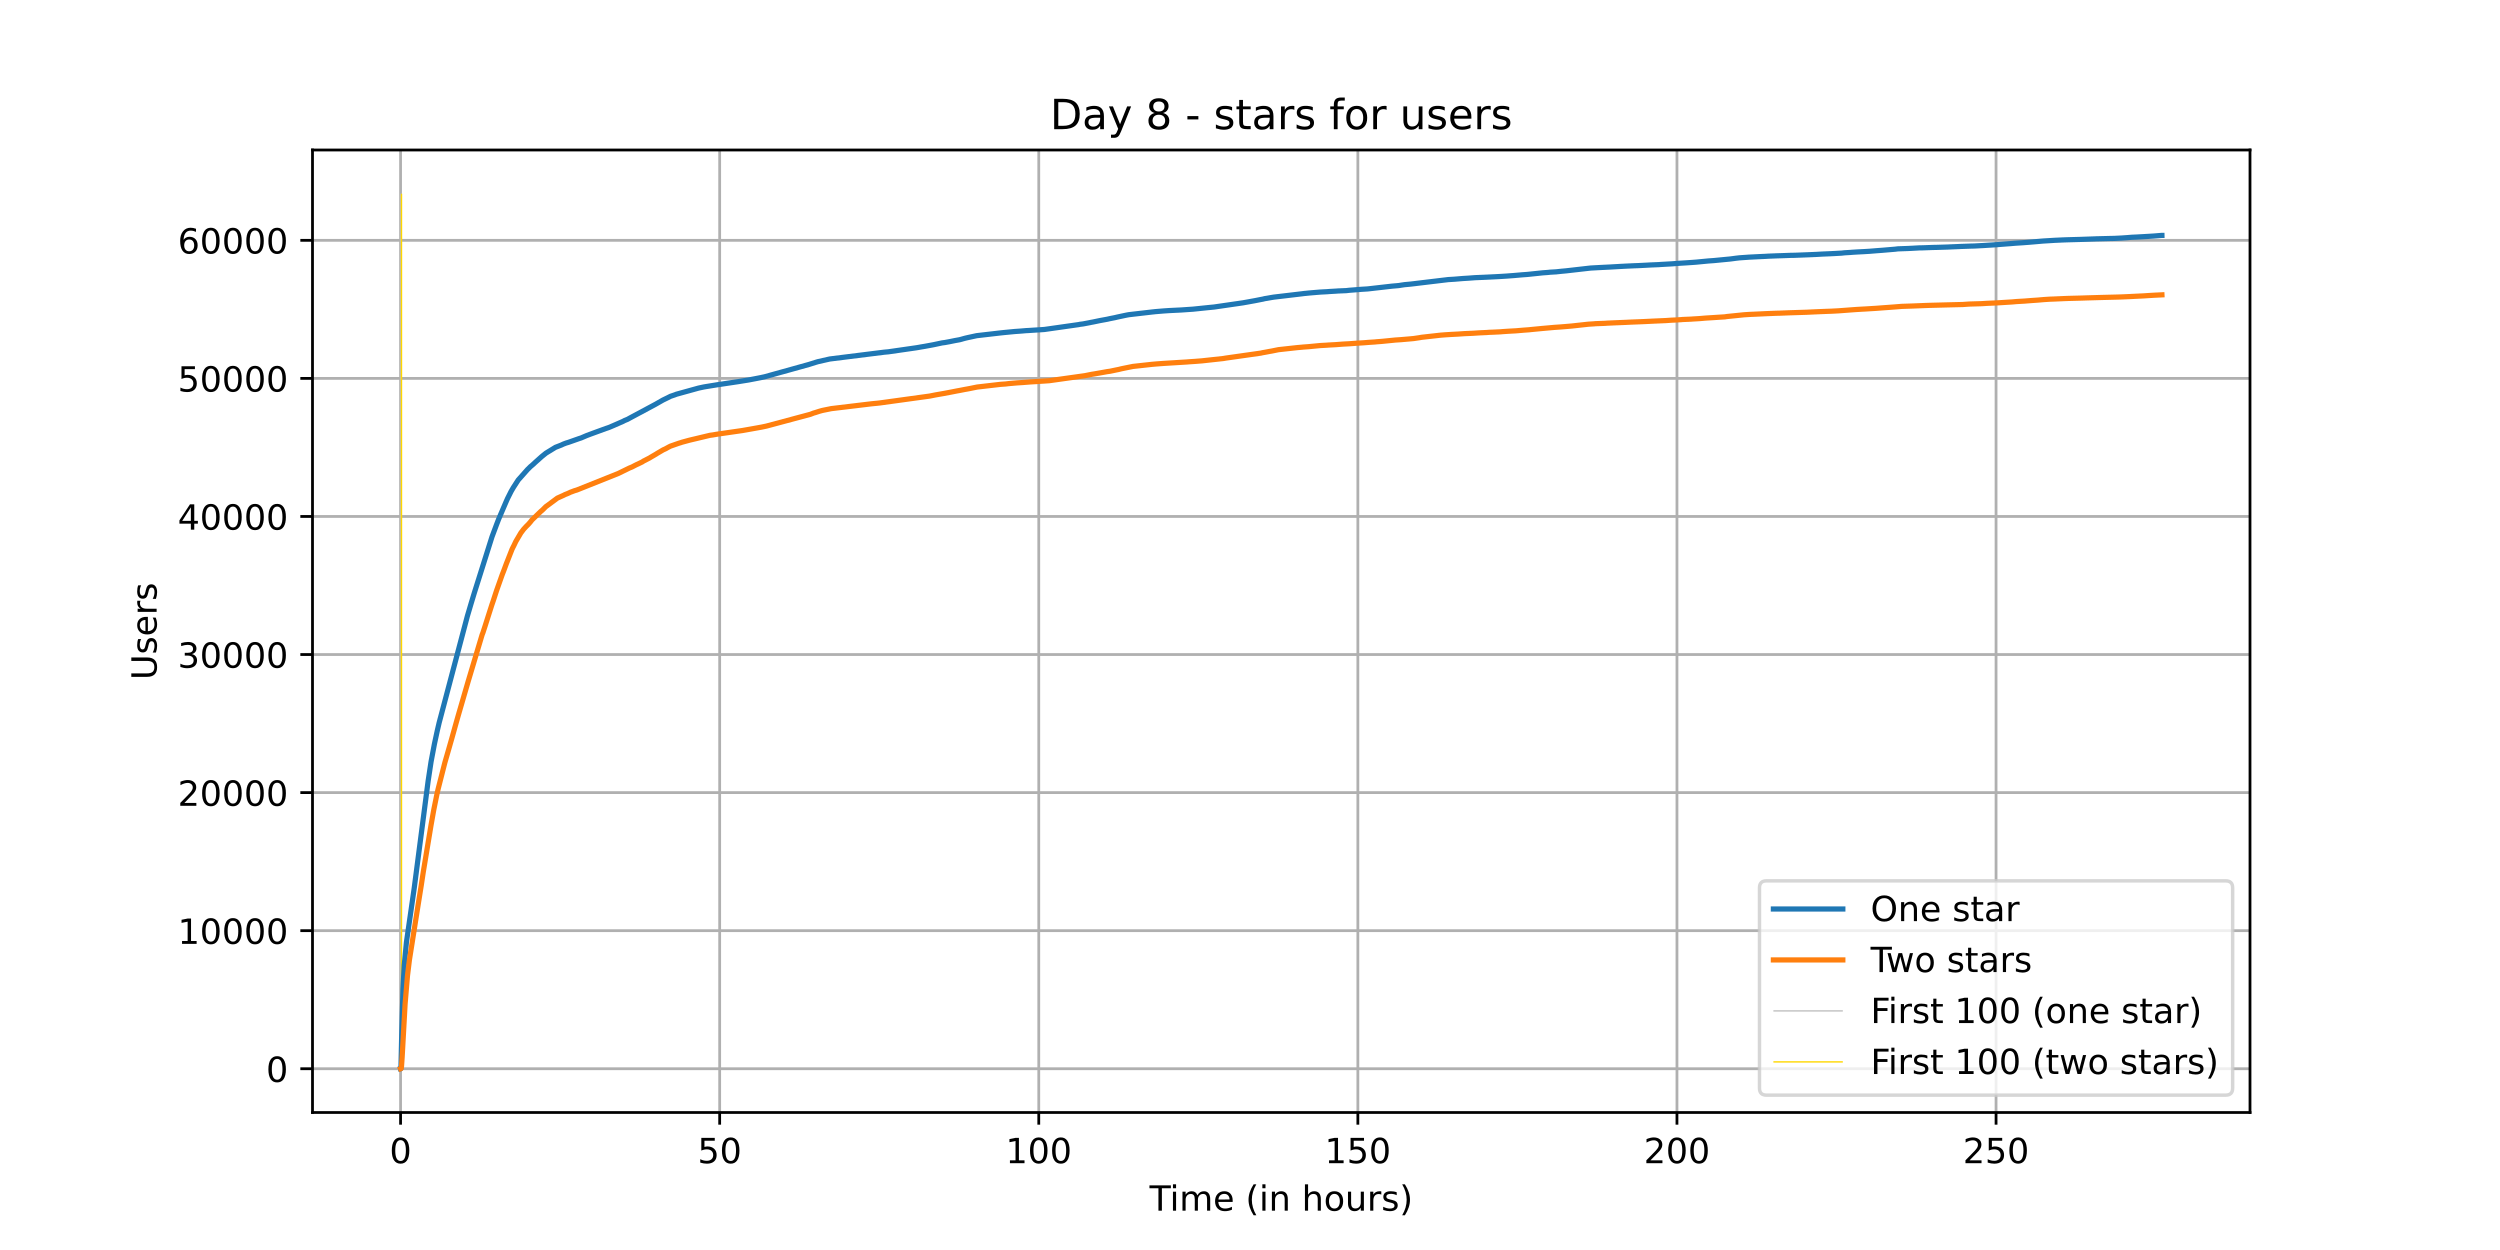 <?xml version="1.0" encoding="utf-8" standalone="no"?>
<!DOCTYPE svg PUBLIC "-//W3C//DTD SVG 1.1//EN"
  "http://www.w3.org/Graphics/SVG/1.1/DTD/svg11.dtd">
<!-- Created with matplotlib (https://matplotlib.org/) -->
<svg height="360pt" version="1.1" viewBox="0 0 720 360" width="720pt" xmlns="http://www.w3.org/2000/svg" xmlns:xlink="http://www.w3.org/1999/xlink">
 <defs>
  <style type="text/css">*{stroke-linecap:butt;stroke-linejoin:round;}</style>
 </defs>
 <g id="figure_1">
  <g id="patch_1">
   <path d="M 0 360 
L 720 360 
L 720 0 
L 0 0 
z
" style="fill:#ffffff;"/>
  </g>
  <g id="axes_1">
   <g id="patch_2">
    <path d="M 90 320.4 
L 648 320.4 
L 648 43.2 
L 90 43.2 
z
" style="fill:#ffffff;"/>
   </g>
   <g id="matplotlib.axis_1">
    <g id="xtick_1">
     <g id="line2d_1">
      <path clip-path="url(#pe063f801d8)" d="M 115.364 320.4 
L 115.364 43.2 
" style="fill:none;stroke:#b0b0b0;stroke-linecap:square;stroke-width:0.8;"/>
     </g>
     <g id="line2d_2">
      <defs>
       <path d="M 0 0 
L 0 3.5 
" id="mdb98e59d66" style="stroke:#000000;stroke-width:0.8;"/>
      </defs>
      <g>
       <use style="stroke:#000000;stroke-width:0.8;" x="115.364" xlink:href="#mdb98e59d66" y="320.4"/>
      </g>
     </g>
     <g id="text_1">
      <!-- 0 -->
      <g transform="translate(112.182 334.998)scale(0.1 -0.1)">
       <defs>
        <path d="M 31.781 66.406 
Q 24.172 66.406 20.328 58.906 
Q 16.5 51.422 16.5 36.375 
Q 16.5 21.391 20.328 13.891 
Q 24.172 6.391 31.781 6.391 
Q 39.453 6.391 43.281 13.891 
Q 47.125 21.391 47.125 36.375 
Q 47.125 51.422 43.281 58.906 
Q 39.453 66.406 31.781 66.406 
z
M 31.781 74.219 
Q 44.047 74.219 50.516 64.516 
Q 56.984 54.828 56.984 36.375 
Q 56.984 17.969 50.516 8.266 
Q 44.047 -1.422 31.781 -1.422 
Q 19.531 -1.422 13.062 8.266 
Q 6.594 17.969 6.594 36.375 
Q 6.594 54.828 13.062 64.516 
Q 19.531 74.219 31.781 74.219 
z
" id="DejaVuSans-48"/>
       </defs>
       <use xlink:href="#DejaVuSans-48"/>
      </g>
     </g>
    </g>
    <g id="xtick_2">
     <g id="line2d_3">
      <path clip-path="url(#pe063f801d8)" d="M 207.264 320.4 
L 207.264 43.2 
" style="fill:none;stroke:#b0b0b0;stroke-linecap:square;stroke-width:0.8;"/>
     </g>
     <g id="line2d_4">
      <g>
       <use style="stroke:#000000;stroke-width:0.8;" x="207.264" xlink:href="#mdb98e59d66" y="320.4"/>
      </g>
     </g>
     <g id="text_2">
      <!-- 50 -->
      <g transform="translate(200.901 334.998)scale(0.1 -0.1)">
       <defs>
        <path d="M 10.797 72.906 
L 49.516 72.906 
L 49.516 64.594 
L 19.828 64.594 
L 19.828 46.734 
Q 21.969 47.469 24.109 47.828 
Q 26.266 48.188 28.422 48.188 
Q 40.625 48.188 47.75 41.5 
Q 54.891 34.812 54.891 23.391 
Q 54.891 11.625 47.562 5.094 
Q 40.234 -1.422 26.906 -1.422 
Q 22.312 -1.422 17.547 -0.641 
Q 12.797 0.141 7.719 1.703 
L 7.719 11.625 
Q 12.109 9.234 16.797 8.062 
Q 21.484 6.891 26.703 6.891 
Q 35.156 6.891 40.078 11.328 
Q 45.016 15.766 45.016 23.391 
Q 45.016 31 40.078 35.438 
Q 35.156 39.891 26.703 39.891 
Q 22.75 39.891 18.812 39.016 
Q 14.891 38.141 10.797 36.281 
z
" id="DejaVuSans-53"/>
       </defs>
       <use xlink:href="#DejaVuSans-53"/>
       <use x="63.623" xlink:href="#DejaVuSans-48"/>
      </g>
     </g>
    </g>
    <g id="xtick_3">
     <g id="line2d_5">
      <path clip-path="url(#pe063f801d8)" d="M 299.164 320.4 
L 299.164 43.2 
" style="fill:none;stroke:#b0b0b0;stroke-linecap:square;stroke-width:0.8;"/>
     </g>
     <g id="line2d_6">
      <g>
       <use style="stroke:#000000;stroke-width:0.8;" x="299.164" xlink:href="#mdb98e59d66" y="320.4"/>
      </g>
     </g>
     <g id="text_3">
      <!-- 100 -->
      <g transform="translate(289.62 334.998)scale(0.1 -0.1)">
       <defs>
        <path d="M 12.406 8.297 
L 28.516 8.297 
L 28.516 63.922 
L 10.984 60.406 
L 10.984 69.391 
L 28.422 72.906 
L 38.281 72.906 
L 38.281 8.297 
L 54.391 8.297 
L 54.391 0 
L 12.406 0 
z
" id="DejaVuSans-49"/>
       </defs>
       <use xlink:href="#DejaVuSans-49"/>
       <use x="63.623" xlink:href="#DejaVuSans-48"/>
       <use x="127.246" xlink:href="#DejaVuSans-48"/>
      </g>
     </g>
    </g>
    <g id="xtick_4">
     <g id="line2d_7">
      <path clip-path="url(#pe063f801d8)" d="M 391.064 320.4 
L 391.064 43.2 
" style="fill:none;stroke:#b0b0b0;stroke-linecap:square;stroke-width:0.8;"/>
     </g>
     <g id="line2d_8">
      <g>
       <use style="stroke:#000000;stroke-width:0.8;" x="391.064" xlink:href="#mdb98e59d66" y="320.4"/>
      </g>
     </g>
     <g id="text_4">
      <!-- 150 -->
      <g transform="translate(381.52 334.998)scale(0.1 -0.1)">
       <use xlink:href="#DejaVuSans-49"/>
       <use x="63.623" xlink:href="#DejaVuSans-53"/>
       <use x="127.246" xlink:href="#DejaVuSans-48"/>
      </g>
     </g>
    </g>
    <g id="xtick_5">
     <g id="line2d_9">
      <path clip-path="url(#pe063f801d8)" d="M 482.964 320.4 
L 482.964 43.2 
" style="fill:none;stroke:#b0b0b0;stroke-linecap:square;stroke-width:0.8;"/>
     </g>
     <g id="line2d_10">
      <g>
       <use style="stroke:#000000;stroke-width:0.8;" x="482.964" xlink:href="#mdb98e59d66" y="320.4"/>
      </g>
     </g>
     <g id="text_5">
      <!-- 200 -->
      <g transform="translate(473.42 334.998)scale(0.1 -0.1)">
       <defs>
        <path d="M 19.188 8.297 
L 53.609 8.297 
L 53.609 0 
L 7.328 0 
L 7.328 8.297 
Q 12.938 14.109 22.625 23.891 
Q 32.328 33.688 34.812 36.531 
Q 39.547 41.844 41.422 45.531 
Q 43.312 49.219 43.312 52.781 
Q 43.312 58.594 39.234 62.25 
Q 35.156 65.922 28.609 65.922 
Q 23.969 65.922 18.812 64.312 
Q 13.672 62.703 7.812 59.422 
L 7.812 69.391 
Q 13.766 71.781 18.938 73 
Q 24.125 74.219 28.422 74.219 
Q 39.75 74.219 46.484 68.547 
Q 53.219 62.891 53.219 53.422 
Q 53.219 48.922 51.531 44.891 
Q 49.859 40.875 45.406 35.406 
Q 44.188 33.984 37.641 27.219 
Q 31.109 20.453 19.188 8.297 
z
" id="DejaVuSans-50"/>
       </defs>
       <use xlink:href="#DejaVuSans-50"/>
       <use x="63.623" xlink:href="#DejaVuSans-48"/>
       <use x="127.246" xlink:href="#DejaVuSans-48"/>
      </g>
     </g>
    </g>
    <g id="xtick_6">
     <g id="line2d_11">
      <path clip-path="url(#pe063f801d8)" d="M 574.864 320.4 
L 574.864 43.2 
" style="fill:none;stroke:#b0b0b0;stroke-linecap:square;stroke-width:0.8;"/>
     </g>
     <g id="line2d_12">
      <g>
       <use style="stroke:#000000;stroke-width:0.8;" x="574.864" xlink:href="#mdb98e59d66" y="320.4"/>
      </g>
     </g>
     <g id="text_6">
      <!-- 250 -->
      <g transform="translate(565.32 334.998)scale(0.1 -0.1)">
       <use xlink:href="#DejaVuSans-50"/>
       <use x="63.623" xlink:href="#DejaVuSans-53"/>
       <use x="127.246" xlink:href="#DejaVuSans-48"/>
      </g>
     </g>
    </g>
    <g id="text_7">
     <!-- Time (in hours) -->
     <g transform="translate(331.072 348.677)scale(0.1 -0.1)">
      <defs>
       <path d="M -0.297 72.906 
L 61.375 72.906 
L 61.375 64.594 
L 35.5 64.594 
L 35.5 0 
L 25.594 0 
L 25.594 64.594 
L -0.297 64.594 
z
" id="DejaVuSans-84"/>
       <path d="M 9.422 54.688 
L 18.406 54.688 
L 18.406 0 
L 9.422 0 
z
M 9.422 75.984 
L 18.406 75.984 
L 18.406 64.594 
L 9.422 64.594 
z
" id="DejaVuSans-105"/>
       <path d="M 52 44.188 
Q 55.375 50.25 60.062 53.125 
Q 64.75 56 71.094 56 
Q 79.641 56 84.281 50.016 
Q 88.922 44.047 88.922 33.016 
L 88.922 0 
L 79.891 0 
L 79.891 32.719 
Q 79.891 40.578 77.094 44.375 
Q 74.312 48.188 68.609 48.188 
Q 61.625 48.188 57.562 43.547 
Q 53.516 38.922 53.516 30.906 
L 53.516 0 
L 44.484 0 
L 44.484 32.719 
Q 44.484 40.625 41.703 44.406 
Q 38.922 48.188 33.109 48.188 
Q 26.219 48.188 22.156 43.531 
Q 18.109 38.875 18.109 30.906 
L 18.109 0 
L 9.078 0 
L 9.078 54.688 
L 18.109 54.688 
L 18.109 46.188 
Q 21.188 51.219 25.484 53.609 
Q 29.781 56 35.688 56 
Q 41.656 56 45.828 52.969 
Q 50 49.953 52 44.188 
z
" id="DejaVuSans-109"/>
       <path d="M 56.203 29.594 
L 56.203 25.203 
L 14.891 25.203 
Q 15.484 15.922 20.484 11.062 
Q 25.484 6.203 34.422 6.203 
Q 39.594 6.203 44.453 7.469 
Q 49.312 8.734 54.109 11.281 
L 54.109 2.781 
Q 49.266 0.734 44.188 -0.344 
Q 39.109 -1.422 33.891 -1.422 
Q 20.797 -1.422 13.156 6.188 
Q 5.516 13.812 5.516 26.812 
Q 5.516 40.234 12.766 48.109 
Q 20.016 56 32.328 56 
Q 43.359 56 49.781 48.891 
Q 56.203 41.797 56.203 29.594 
z
M 47.219 32.234 
Q 47.125 39.594 43.094 43.984 
Q 39.062 48.391 32.422 48.391 
Q 24.906 48.391 20.391 44.141 
Q 15.875 39.891 15.188 32.172 
z
" id="DejaVuSans-101"/>
       <path id="DejaVuSans-32"/>
       <path d="M 31 75.875 
Q 24.469 64.656 21.281 53.656 
Q 18.109 42.672 18.109 31.391 
Q 18.109 20.125 21.312 9.062 
Q 24.516 -2 31 -13.188 
L 23.188 -13.188 
Q 15.875 -1.703 12.234 9.375 
Q 8.594 20.453 8.594 31.391 
Q 8.594 42.281 12.203 53.312 
Q 15.828 64.359 23.188 75.875 
z
" id="DejaVuSans-40"/>
       <path d="M 54.891 33.016 
L 54.891 0 
L 45.906 0 
L 45.906 32.719 
Q 45.906 40.484 42.875 44.328 
Q 39.844 48.188 33.797 48.188 
Q 26.516 48.188 22.312 43.547 
Q 18.109 38.922 18.109 30.906 
L 18.109 0 
L 9.078 0 
L 9.078 54.688 
L 18.109 54.688 
L 18.109 46.188 
Q 21.344 51.125 25.703 53.562 
Q 30.078 56 35.797 56 
Q 45.219 56 50.047 50.172 
Q 54.891 44.344 54.891 33.016 
z
" id="DejaVuSans-110"/>
       <path d="M 54.891 33.016 
L 54.891 0 
L 45.906 0 
L 45.906 32.719 
Q 45.906 40.484 42.875 44.328 
Q 39.844 48.188 33.797 48.188 
Q 26.516 48.188 22.312 43.547 
Q 18.109 38.922 18.109 30.906 
L 18.109 0 
L 9.078 0 
L 9.078 75.984 
L 18.109 75.984 
L 18.109 46.188 
Q 21.344 51.125 25.703 53.562 
Q 30.078 56 35.797 56 
Q 45.219 56 50.047 50.172 
Q 54.891 44.344 54.891 33.016 
z
" id="DejaVuSans-104"/>
       <path d="M 30.609 48.391 
Q 23.391 48.391 19.188 42.75 
Q 14.984 37.109 14.984 27.297 
Q 14.984 17.484 19.156 11.844 
Q 23.344 6.203 30.609 6.203 
Q 37.797 6.203 41.984 11.859 
Q 46.188 17.531 46.188 27.297 
Q 46.188 37.016 41.984 42.703 
Q 37.797 48.391 30.609 48.391 
z
M 30.609 56 
Q 42.328 56 49.016 48.375 
Q 55.719 40.766 55.719 27.297 
Q 55.719 13.875 49.016 6.219 
Q 42.328 -1.422 30.609 -1.422 
Q 18.844 -1.422 12.172 6.219 
Q 5.516 13.875 5.516 27.297 
Q 5.516 40.766 12.172 48.375 
Q 18.844 56 30.609 56 
z
" id="DejaVuSans-111"/>
       <path d="M 8.5 21.578 
L 8.5 54.688 
L 17.484 54.688 
L 17.484 21.922 
Q 17.484 14.156 20.5 10.266 
Q 23.531 6.391 29.594 6.391 
Q 36.859 6.391 41.078 11.031 
Q 45.312 15.672 45.312 23.688 
L 45.312 54.688 
L 54.297 54.688 
L 54.297 0 
L 45.312 0 
L 45.312 8.406 
Q 42.047 3.422 37.719 1 
Q 33.406 -1.422 27.688 -1.422 
Q 18.266 -1.422 13.375 4.438 
Q 8.5 10.297 8.5 21.578 
z
M 31.109 56 
z
" id="DejaVuSans-117"/>
       <path d="M 41.109 46.297 
Q 39.594 47.172 37.812 47.578 
Q 36.031 48 33.891 48 
Q 26.266 48 22.188 43.047 
Q 18.109 38.094 18.109 28.812 
L 18.109 0 
L 9.078 0 
L 9.078 54.688 
L 18.109 54.688 
L 18.109 46.188 
Q 20.953 51.172 25.484 53.578 
Q 30.031 56 36.531 56 
Q 37.453 56 38.578 55.875 
Q 39.703 55.766 41.062 55.516 
z
" id="DejaVuSans-114"/>
       <path d="M 44.281 53.078 
L 44.281 44.578 
Q 40.484 46.531 36.375 47.5 
Q 32.281 48.484 27.875 48.484 
Q 21.188 48.484 17.844 46.438 
Q 14.5 44.391 14.5 40.281 
Q 14.5 37.156 16.891 35.375 
Q 19.281 33.594 26.516 31.984 
L 29.594 31.297 
Q 39.156 29.25 43.188 25.516 
Q 47.219 21.781 47.219 15.094 
Q 47.219 7.469 41.188 3.016 
Q 35.156 -1.422 24.609 -1.422 
Q 20.219 -1.422 15.453 -0.562 
Q 10.688 0.297 5.422 2 
L 5.422 11.281 
Q 10.406 8.688 15.234 7.391 
Q 20.062 6.109 24.812 6.109 
Q 31.156 6.109 34.562 8.281 
Q 37.984 10.453 37.984 14.406 
Q 37.984 18.062 35.516 20.016 
Q 33.062 21.969 24.703 23.781 
L 21.578 24.516 
Q 13.234 26.266 9.516 29.906 
Q 5.812 33.547 5.812 39.891 
Q 5.812 47.609 11.281 51.797 
Q 16.75 56 26.812 56 
Q 31.781 56 36.172 55.266 
Q 40.578 54.547 44.281 53.078 
z
" id="DejaVuSans-115"/>
       <path d="M 8.016 75.875 
L 15.828 75.875 
Q 23.141 64.359 26.781 53.312 
Q 30.422 42.281 30.422 31.391 
Q 30.422 20.453 26.781 9.375 
Q 23.141 -1.703 15.828 -13.188 
L 8.016 -13.188 
Q 14.5 -2 17.703 9.062 
Q 20.906 20.125 20.906 31.391 
Q 20.906 42.672 17.703 53.656 
Q 14.5 64.656 8.016 75.875 
z
" id="DejaVuSans-41"/>
      </defs>
      <use xlink:href="#DejaVuSans-84"/>
      <use x="57.959" xlink:href="#DejaVuSans-105"/>
      <use x="85.742" xlink:href="#DejaVuSans-109"/>
      <use x="183.154" xlink:href="#DejaVuSans-101"/>
      <use x="244.678" xlink:href="#DejaVuSans-32"/>
      <use x="276.465" xlink:href="#DejaVuSans-40"/>
      <use x="315.479" xlink:href="#DejaVuSans-105"/>
      <use x="343.262" xlink:href="#DejaVuSans-110"/>
      <use x="406.641" xlink:href="#DejaVuSans-32"/>
      <use x="438.428" xlink:href="#DejaVuSans-104"/>
      <use x="501.807" xlink:href="#DejaVuSans-111"/>
      <use x="562.988" xlink:href="#DejaVuSans-117"/>
      <use x="626.367" xlink:href="#DejaVuSans-114"/>
      <use x="667.48" xlink:href="#DejaVuSans-115"/>
      <use x="719.58" xlink:href="#DejaVuSans-41"/>
     </g>
    </g>
   </g>
   <g id="matplotlib.axis_2">
    <g id="ytick_1">
     <g id="line2d_13">
      <path clip-path="url(#pe063f801d8)" d="M 90 307.8 
L 648 307.8 
" style="fill:none;stroke:#b0b0b0;stroke-linecap:square;stroke-width:0.8;"/>
     </g>
     <g id="line2d_14">
      <defs>
       <path d="M 0 0 
L -3.5 0 
" id="mcf5c767083" style="stroke:#000000;stroke-width:0.8;"/>
      </defs>
      <g>
       <use style="stroke:#000000;stroke-width:0.8;" x="90" xlink:href="#mcf5c767083" y="307.8"/>
      </g>
     </g>
     <g id="text_8">
      <!-- 0 -->
      <g transform="translate(76.638 311.599)scale(0.1 -0.1)">
       <use xlink:href="#DejaVuSans-48"/>
      </g>
     </g>
    </g>
    <g id="ytick_2">
     <g id="line2d_15">
      <path clip-path="url(#pe063f801d8)" d="M 90 268.035 
L 648 268.035 
" style="fill:none;stroke:#b0b0b0;stroke-linecap:square;stroke-width:0.8;"/>
     </g>
     <g id="line2d_16">
      <g>
       <use style="stroke:#000000;stroke-width:0.8;" x="90" xlink:href="#mcf5c767083" y="268.035"/>
      </g>
     </g>
     <g id="text_9">
      <!-- 10000 -->
      <g transform="translate(51.188 271.834)scale(0.1 -0.1)">
       <use xlink:href="#DejaVuSans-49"/>
       <use x="63.623" xlink:href="#DejaVuSans-48"/>
       <use x="127.246" xlink:href="#DejaVuSans-48"/>
       <use x="190.869" xlink:href="#DejaVuSans-48"/>
       <use x="254.492" xlink:href="#DejaVuSans-48"/>
      </g>
     </g>
    </g>
    <g id="ytick_3">
     <g id="line2d_17">
      <path clip-path="url(#pe063f801d8)" d="M 90 228.271 
L 648 228.271 
" style="fill:none;stroke:#b0b0b0;stroke-linecap:square;stroke-width:0.8;"/>
     </g>
     <g id="line2d_18">
      <g>
       <use style="stroke:#000000;stroke-width:0.8;" x="90" xlink:href="#mcf5c767083" y="228.271"/>
      </g>
     </g>
     <g id="text_10">
      <!-- 20000 -->
      <g transform="translate(51.188 232.07)scale(0.1 -0.1)">
       <use xlink:href="#DejaVuSans-50"/>
       <use x="63.623" xlink:href="#DejaVuSans-48"/>
       <use x="127.246" xlink:href="#DejaVuSans-48"/>
       <use x="190.869" xlink:href="#DejaVuSans-48"/>
       <use x="254.492" xlink:href="#DejaVuSans-48"/>
      </g>
     </g>
    </g>
    <g id="ytick_4">
     <g id="line2d_19">
      <path clip-path="url(#pe063f801d8)" d="M 90 188.506 
L 648 188.506 
" style="fill:none;stroke:#b0b0b0;stroke-linecap:square;stroke-width:0.8;"/>
     </g>
     <g id="line2d_20">
      <g>
       <use style="stroke:#000000;stroke-width:0.8;" x="90" xlink:href="#mcf5c767083" y="188.506"/>
      </g>
     </g>
     <g id="text_11">
      <!-- 30000 -->
      <g transform="translate(51.188 192.305)scale(0.1 -0.1)">
       <defs>
        <path d="M 40.578 39.312 
Q 47.656 37.797 51.625 33 
Q 55.609 28.219 55.609 21.188 
Q 55.609 10.406 48.188 4.484 
Q 40.766 -1.422 27.094 -1.422 
Q 22.516 -1.422 17.656 -0.516 
Q 12.797 0.391 7.625 2.203 
L 7.625 11.719 
Q 11.719 9.328 16.594 8.109 
Q 21.484 6.891 26.812 6.891 
Q 36.078 6.891 40.938 10.547 
Q 45.797 14.203 45.797 21.188 
Q 45.797 27.641 41.281 31.266 
Q 36.766 34.906 28.719 34.906 
L 20.219 34.906 
L 20.219 43.016 
L 29.109 43.016 
Q 36.375 43.016 40.234 45.922 
Q 44.094 48.828 44.094 54.297 
Q 44.094 59.906 40.109 62.906 
Q 36.141 65.922 28.719 65.922 
Q 24.656 65.922 20.016 65.031 
Q 15.375 64.156 9.812 62.312 
L 9.812 71.094 
Q 15.438 72.656 20.344 73.438 
Q 25.25 74.219 29.594 74.219 
Q 40.828 74.219 47.359 69.109 
Q 53.906 64.016 53.906 55.328 
Q 53.906 49.266 50.438 45.094 
Q 46.969 40.922 40.578 39.312 
z
" id="DejaVuSans-51"/>
       </defs>
       <use xlink:href="#DejaVuSans-51"/>
       <use x="63.623" xlink:href="#DejaVuSans-48"/>
       <use x="127.246" xlink:href="#DejaVuSans-48"/>
       <use x="190.869" xlink:href="#DejaVuSans-48"/>
       <use x="254.492" xlink:href="#DejaVuSans-48"/>
      </g>
     </g>
    </g>
    <g id="ytick_5">
     <g id="line2d_21">
      <path clip-path="url(#pe063f801d8)" d="M 90 148.741 
L 648 148.741 
" style="fill:none;stroke:#b0b0b0;stroke-linecap:square;stroke-width:0.8;"/>
     </g>
     <g id="line2d_22">
      <g>
       <use style="stroke:#000000;stroke-width:0.8;" x="90" xlink:href="#mcf5c767083" y="148.741"/>
      </g>
     </g>
     <g id="text_12">
      <!-- 40000 -->
      <g transform="translate(51.188 152.54)scale(0.1 -0.1)">
       <defs>
        <path d="M 37.797 64.312 
L 12.891 25.391 
L 37.797 25.391 
z
M 35.203 72.906 
L 47.609 72.906 
L 47.609 25.391 
L 58.016 25.391 
L 58.016 17.188 
L 47.609 17.188 
L 47.609 0 
L 37.797 0 
L 37.797 17.188 
L 4.891 17.188 
L 4.891 26.703 
z
" id="DejaVuSans-52"/>
       </defs>
       <use xlink:href="#DejaVuSans-52"/>
       <use x="63.623" xlink:href="#DejaVuSans-48"/>
       <use x="127.246" xlink:href="#DejaVuSans-48"/>
       <use x="190.869" xlink:href="#DejaVuSans-48"/>
       <use x="254.492" xlink:href="#DejaVuSans-48"/>
      </g>
     </g>
    </g>
    <g id="ytick_6">
     <g id="line2d_23">
      <path clip-path="url(#pe063f801d8)" d="M 90 108.976 
L 648 108.976 
" style="fill:none;stroke:#b0b0b0;stroke-linecap:square;stroke-width:0.8;"/>
     </g>
     <g id="line2d_24">
      <g>
       <use style="stroke:#000000;stroke-width:0.8;" x="90" xlink:href="#mcf5c767083" y="108.976"/>
      </g>
     </g>
     <g id="text_13">
      <!-- 50000 -->
      <g transform="translate(51.188 112.776)scale(0.1 -0.1)">
       <use xlink:href="#DejaVuSans-53"/>
       <use x="63.623" xlink:href="#DejaVuSans-48"/>
       <use x="127.246" xlink:href="#DejaVuSans-48"/>
       <use x="190.869" xlink:href="#DejaVuSans-48"/>
       <use x="254.492" xlink:href="#DejaVuSans-48"/>
      </g>
     </g>
    </g>
    <g id="ytick_7">
     <g id="line2d_25">
      <path clip-path="url(#pe063f801d8)" d="M 90 69.212 
L 648 69.212 
" style="fill:none;stroke:#b0b0b0;stroke-linecap:square;stroke-width:0.8;"/>
     </g>
     <g id="line2d_26">
      <g>
       <use style="stroke:#000000;stroke-width:0.8;" x="90" xlink:href="#mcf5c767083" y="69.212"/>
      </g>
     </g>
     <g id="text_14">
      <!-- 60000 -->
      <g transform="translate(51.188 73.011)scale(0.1 -0.1)">
       <defs>
        <path d="M 33.016 40.375 
Q 26.375 40.375 22.484 35.828 
Q 18.609 31.297 18.609 23.391 
Q 18.609 15.531 22.484 10.953 
Q 26.375 6.391 33.016 6.391 
Q 39.656 6.391 43.531 10.953 
Q 47.406 15.531 47.406 23.391 
Q 47.406 31.297 43.531 35.828 
Q 39.656 40.375 33.016 40.375 
z
M 52.594 71.297 
L 52.594 62.312 
Q 48.875 64.062 45.094 64.984 
Q 41.312 65.922 37.594 65.922 
Q 27.828 65.922 22.672 59.328 
Q 17.531 52.734 16.797 39.406 
Q 19.672 43.656 24.016 45.922 
Q 28.375 48.188 33.594 48.188 
Q 44.578 48.188 50.953 41.516 
Q 57.328 34.859 57.328 23.391 
Q 57.328 12.156 50.688 5.359 
Q 44.047 -1.422 33.016 -1.422 
Q 20.359 -1.422 13.672 8.266 
Q 6.984 17.969 6.984 36.375 
Q 6.984 53.656 15.188 63.938 
Q 23.391 74.219 37.203 74.219 
Q 40.922 74.219 44.703 73.484 
Q 48.484 72.75 52.594 71.297 
z
" id="DejaVuSans-54"/>
       </defs>
       <use xlink:href="#DejaVuSans-54"/>
       <use x="63.623" xlink:href="#DejaVuSans-48"/>
       <use x="127.246" xlink:href="#DejaVuSans-48"/>
       <use x="190.869" xlink:href="#DejaVuSans-48"/>
       <use x="254.492" xlink:href="#DejaVuSans-48"/>
      </g>
     </g>
    </g>
    <g id="text_15">
     <!-- Users -->
     <g transform="translate(45.108 195.801)rotate(-90)scale(0.1 -0.1)">
      <defs>
       <path d="M 8.688 72.906 
L 18.609 72.906 
L 18.609 28.609 
Q 18.609 16.891 22.844 11.734 
Q 27.094 6.594 36.625 6.594 
Q 46.094 6.594 50.344 11.734 
Q 54.594 16.891 54.594 28.609 
L 54.594 72.906 
L 64.5 72.906 
L 64.5 27.391 
Q 64.5 13.141 57.438 5.859 
Q 50.391 -1.422 36.625 -1.422 
Q 22.797 -1.422 15.734 5.859 
Q 8.688 13.141 8.688 27.391 
z
" id="DejaVuSans-85"/>
      </defs>
      <use xlink:href="#DejaVuSans-85"/>
      <use x="73.193" xlink:href="#DejaVuSans-115"/>
      <use x="125.293" xlink:href="#DejaVuSans-101"/>
      <use x="186.816" xlink:href="#DejaVuSans-114"/>
      <use x="227.93" xlink:href="#DejaVuSans-115"/>
     </g>
    </g>
   </g>
   <g id="LineCollection_1">
    <path clip-path="url(#pe063f801d8)" d="M 115.48 307.8 
L 115.48 55.8 
" style="fill:none;stroke:#c0c0c0;stroke-width:0.4;"/>
   </g>
   <g id="LineCollection_2">
    <path clip-path="url(#pe063f801d8)" d="M 115.632 307.8 
L 115.632 55.8 
" style="fill:none;stroke:#ffd700;stroke-width:0.4;"/>
   </g>
   <g id="line2d_27">
    <path clip-path="url(#pe063f801d8)" d="M 115.364 307.8 
L 115.419 307.792 
L 115.48 307.192 
L 115.662 299.195 
L 116.056 284.764 
L 116.421 278 
L 117.058 271.324 
L 119.275 255.931 
L 123.295 224.978 
L 124.145 219.379 
L 125.116 214.253 
L 125.936 210.448 
L 126.483 208.114 
L 134.62 177.376 
L 135.106 175.745 
L 135.653 173.892 
L 136.595 170.779 
L 141.696 154.594 
L 143.003 151.095 
L 143.64 149.445 
L 145.765 144.486 
L 146.16 143.592 
L 147.192 141.536 
L 147.83 140.434 
L 149.166 138.366 
L 149.257 138.231 
L 151.99 135.153 
L 152.203 134.959 
L 152.75 134.406 
L 153.327 133.917 
L 153.6 133.678 
L 154.177 133.137 
L 154.754 132.624 
L 155.756 131.726 
L 155.999 131.507 
L 157.245 130.501 
L 159.977 128.827 
L 160.857 128.489 
L 161.646 128.179 
L 161.95 128.036 
L 162.284 127.881 
L 163.043 127.594 
L 163.711 127.395 
L 166.777 126.314 
L 167.354 126.131 
L 167.657 126 
L 168.902 125.467 
L 169.812 125.117 
L 174.518 123.399 
L 174.852 123.292 
L 175.338 123.125 
L 176.616 122.584 
L 179.41 121.363 
L 179.926 121.089 
L 180.199 120.985 
L 180.745 120.755 
L 181.504 120.337 
L 188.823 116.416 
L 189.461 116.051 
L 190.918 115.219 
L 192.254 114.571 
L 193.105 114.138 
L 194.441 113.685 
L 194.744 113.553 
L 201.152 111.78 
L 201.455 111.712 
L 202.7 111.446 
L 203.216 111.358 
L 206.375 110.845 
L 206.648 110.798 
L 207.073 110.742 
L 212.649 109.907 
L 213.773 109.724 
L 214.441 109.617 
L 215.564 109.438 
L 217.355 109.096 
L 219.086 108.758 
L 220.209 108.515 
L 225.104 107.155 
L 225.437 107.064 
L 233.061 104.94 
L 233.365 104.841 
L 234.885 104.364 
L 235.553 104.165 
L 238.957 103.393 
L 254.656 101.429 
L 255.84 101.322 
L 263.68 100.192 
L 264.166 100.117 
L 264.773 100.013 
L 265.137 99.942 
L 266.291 99.751 
L 268.416 99.361 
L 268.993 99.25 
L 271.33 98.753 
L 272.12 98.649 
L 273.546 98.387 
L 275.004 98.089 
L 276.37 97.842 
L 276.978 97.683 
L 277.16 97.624 
L 277.95 97.409 
L 278.678 97.238 
L 281.29 96.673 
L 288.093 95.886 
L 289.095 95.778 
L 292.221 95.476 
L 293.709 95.373 
L 294.316 95.325 
L 295.561 95.218 
L 296.046 95.198 
L 297.686 95.091 
L 299.234 94.995 
L 300.785 94.888 
L 310.652 93.484 
L 311.047 93.397 
L 311.897 93.293 
L 313.445 93.003 
L 313.931 92.907 
L 314.204 92.844 
L 314.781 92.74 
L 316.754 92.331 
L 318.788 91.957 
L 319.061 91.901 
L 319.517 91.794 
L 321.095 91.48 
L 321.854 91.301 
L 324.07 90.828 
L 324.586 90.724 
L 325.133 90.625 
L 331.811 89.854 
L 332.813 89.746 
L 335.12 89.555 
L 336.671 89.448 
L 337.976 89.384 
L 340.162 89.277 
L 341.984 89.15 
L 343.592 89.042 
L 347.873 88.597 
L 348.966 88.49 
L 349.664 88.422 
L 357.953 87.217 
L 359.289 86.979 
L 361.505 86.577 
L 363.205 86.239 
L 363.752 86.139 
L 364.207 86.016 
L 364.875 85.913 
L 366.211 85.674 
L 366.879 85.567 
L 374.894 84.62 
L 375.683 84.517 
L 376.047 84.489 
L 376.776 84.41 
L 377.99 84.302 
L 380.236 84.115 
L 382.24 84.008 
L 382.848 83.956 
L 384.729 83.849 
L 385.337 83.801 
L 387.765 83.698 
L 388.555 83.603 
L 389.951 83.495 
L 392.107 83.32 
L 393.868 83.213 
L 400.945 82.406 
L 402.221 82.298 
L 402.858 82.239 
L 403.496 82.135 
L 404.498 81.984 
L 405.621 81.881 
L 406.319 81.813 
L 407.231 81.706 
L 408.02 81.61 
L 417.1 80.521 
L 418.892 80.413 
L 421.2 80.219 
L 422.93 80.111 
L 424.843 79.968 
L 427.393 79.861 
L 428.671 79.801 
L 430.861 79.694 
L 432.289 79.614 
L 433.928 79.511 
L 434.535 79.463 
L 435.962 79.356 
L 438.39 79.145 
L 439.817 79.041 
L 440.212 79.002 
L 444.31 78.572 
L 445.737 78.469 
L 446.466 78.389 
L 448.196 78.29 
L 448.5 78.254 
L 449.441 78.151 
L 449.805 78.115 
L 450.99 78.008 
L 458.066 77.2 
L 459.979 77.093 
L 461.407 77.017 
L 463.594 76.91 
L 465.111 76.823 
L 466.994 76.715 
L 468.36 76.644 
L 470.697 76.536 
L 471.821 76.497 
L 473.946 76.389 
L 475.372 76.31 
L 477.801 76.21 
L 478.195 76.174 
L 479.713 76.087 
L 481.595 75.98 
L 483.691 75.817 
L 485.483 75.709 
L 487.244 75.59 
L 488.61 75.49 
L 489.005 75.447 
L 492.042 75.156 
L 493.499 75.053 
L 493.894 75.017 
L 494.988 74.91 
L 498.329 74.588 
L 499.149 74.48 
L 500.029 74.361 
L 500.941 74.258 
L 501.518 74.214 
L 503.097 74.107 
L 503.674 74.063 
L 505.799 73.956 
L 506.346 73.928 
L 508.593 73.824 
L 509.2 73.781 
L 511.902 73.673 
L 512.995 73.641 
L 515.91 73.534 
L 516.791 73.526 
L 519.586 73.419 
L 520.801 73.371 
L 523.23 73.264 
L 524.717 73.176 
L 527.237 73.069 
L 528.573 73.001 
L 530.425 72.894 
L 531.184 72.806 
L 532.884 72.703 
L 533.491 72.651 
L 535.282 72.544 
L 536.587 72.48 
L 538.379 72.373 
L 540.627 72.19 
L 542.084 72.083 
L 544.515 71.876 
L 545.791 71.769 
L 546.581 71.669 
L 549.556 71.562 
L 550.922 71.494 
L 552.804 71.387 
L 553.745 71.375 
L 556.659 71.267 
L 557.661 71.248 
L 561.122 71.14 
L 561.638 71.112 
L 564.097 71.009 
L 564.613 70.981 
L 567.648 70.874 
L 568.651 70.85 
L 570.533 70.747 
L 571.08 70.719 
L 572.81 70.611 
L 573.356 70.58 
L 575.026 70.472 
L 575.664 70.413 
L 577.09 70.305 
L 579.094 70.154 
L 580.278 70.051 
L 580.824 70.015 
L 582.495 69.908 
L 584.53 69.752 
L 585.806 69.645 
L 588.358 69.422 
L 590.089 69.315 
L 591.669 69.216 
L 594.006 69.108 
L 595.221 69.061 
L 599.107 68.953 
L 600.231 68.913 
L 603.146 68.81 
L 603.662 68.786 
L 607.912 68.679 
L 608.853 68.663 
L 610.978 68.556 
L 612.709 68.436 
L 614.014 68.329 
L 615.228 68.277 
L 617.141 68.17 
L 618.598 68.086 
L 620.298 67.979 
L 622.454 67.804 
L 622.636 67.8 
L 622.636 67.8 
" style="fill:none;stroke:#1f77b4;stroke-linecap:square;stroke-width:1.5;"/>
   </g>
   <g id="line2d_28">
    <path clip-path="url(#pe063f801d8)" d="M 115.364 307.8 
L 115.54 307.724 
L 115.632 307.14 
L 115.814 304.507 
L 116.664 289.186 
L 117.362 280.935 
L 117.908 276.481 
L 120.491 260.154 
L 121.313 255.028 
L 121.894 251.195 
L 124.114 237.77 
L 124.934 233.185 
L 125.845 228.688 
L 126.179 227.237 
L 128.122 219.618 
L 129.125 216.146 
L 130.096 212.75 
L 131.402 208.074 
L 132.039 205.839 
L 134.803 196.339 
L 138.842 182.831 
L 139.085 182.207 
L 139.752 180.151 
L 140.481 177.857 
L 141.666 174.155 
L 142.061 173.01 
L 143.003 170.111 
L 144.611 165.57 
L 145.097 164.317 
L 145.856 162.269 
L 146.19 161.434 
L 147.465 158.185 
L 147.8 157.497 
L 147.951 157.219 
L 148.559 155.942 
L 150.016 153.461 
L 150.381 152.984 
L 150.806 152.419 
L 151.596 151.56 
L 152.112 151.055 
L 152.689 150.403 
L 153.205 149.747 
L 153.6 149.365 
L 155.696 147.337 
L 156.272 146.844 
L 157.214 145.902 
L 157.821 145.464 
L 160.523 143.456 
L 162.375 142.621 
L 162.679 142.454 
L 163.438 142.156 
L 163.711 142.033 
L 164.015 141.894 
L 164.348 141.731 
L 164.652 141.631 
L 165.441 141.329 
L 166.109 141.134 
L 178.044 136.37 
L 181.262 134.796 
L 182.021 134.489 
L 182.962 133.996 
L 183.417 133.77 
L 183.69 133.654 
L 184.936 133.05 
L 185.422 132.732 
L 185.634 132.64 
L 186.667 132.1 
L 187.062 131.901 
L 187.365 131.706 
L 188.975 130.767 
L 189.248 130.585 
L 190.948 129.586 
L 191.222 129.451 
L 191.495 129.344 
L 192.649 128.716 
L 193.105 128.485 
L 195.504 127.65 
L 196.142 127.459 
L 196.354 127.376 
L 197.296 127.121 
L 197.691 127.014 
L 198.602 126.767 
L 199.573 126.536 
L 199.998 126.437 
L 204.461 125.371 
L 205.251 125.268 
L 206.557 125.041 
L 213.834 123.988 
L 215.078 123.769 
L 215.685 123.661 
L 217.963 123.256 
L 219.329 123.009 
L 220.73 122.715 
L 233.426 119.311 
L 234.338 118.953 
L 234.703 118.854 
L 235.036 118.751 
L 235.34 118.651 
L 235.949 118.456 
L 236.648 118.257 
L 237.073 118.158 
L 238.865 117.796 
L 239.382 117.689 
L 250.861 116.309 
L 251.893 116.202 
L 252.501 116.15 
L 253.411 116.047 
L 254.292 115.927 
L 267.718 114.074 
L 269.448 113.732 
L 271.907 113.303 
L 273.455 113.009 
L 274.002 112.905 
L 275.702 112.571 
L 276.309 112.464 
L 277.98 112.138 
L 278.496 112.05 
L 279.012 111.951 
L 279.377 111.883 
L 281.412 111.47 
L 288.154 110.69 
L 289.672 110.583 
L 290.522 110.476 
L 292.92 110.269 
L 294.589 110.161 
L 295.196 110.114 
L 296.532 110.01 
L 296.896 109.982 
L 298.687 109.879 
L 299.082 109.839 
L 300.603 109.748 
L 302.182 109.64 
L 312.474 108.193 
L 314.416 107.803 
L 315.115 107.696 
L 317.543 107.27 
L 318.879 107.028 
L 319.668 106.921 
L 321.611 106.515 
L 322.157 106.408 
L 322.977 106.205 
L 324.495 105.895 
L 326.286 105.533 
L 331.781 104.928 
L 332.995 104.821 
L 334.907 104.678 
L 336.611 104.57 
L 338.128 104.479 
L 339.737 104.376 
L 340.071 104.356 
L 341.832 104.248 
L 342.469 104.193 
L 344.109 104.085 
L 346.142 103.926 
L 347.114 103.819 
L 352.366 103.246 
L 352.973 103.139 
L 363.145 101.691 
L 363.569 101.588 
L 364.116 101.493 
L 364.45 101.433 
L 364.996 101.33 
L 365.573 101.218 
L 366.211 101.111 
L 368.215 100.705 
L 373.679 100.105 
L 374.924 99.997 
L 375.318 99.954 
L 376.836 99.846 
L 380.206 99.52 
L 382.058 99.417 
L 382.665 99.369 
L 384.669 99.262 
L 386.733 99.103 
L 388.706 98.995 
L 390.68 98.848 
L 392.35 98.745 
L 392.896 98.709 
L 394.111 98.61 
L 394.445 98.586 
L 395.997 98.486 
L 396.422 98.435 
L 397.757 98.335 
L 398.152 98.3 
L 401.857 97.93 
L 403.465 97.822 
L 405.955 97.608 
L 407.139 97.5 
L 408.142 97.353 
L 408.84 97.25 
L 409.387 97.146 
L 414.914 96.526 
L 416.31 96.419 
L 417.92 96.319 
L 419.954 96.212 
L 421.746 96.089 
L 424.235 95.981 
L 425.966 95.866 
L 428.245 95.759 
L 428.884 95.707 
L 430.008 95.667 
L 432.137 95.564 
L 432.804 95.504 
L 434.535 95.389 
L 436.508 95.281 
L 438.907 95.079 
L 440.364 94.975 
L 440.789 94.924 
L 443.886 94.625 
L 445.07 94.518 
L 447.65 94.287 
L 449.229 94.18 
L 451.445 94.001 
L 452.66 93.894 
L 457.489 93.365 
L 459.099 93.265 
L 459.494 93.222 
L 462.257 93.118 
L 462.864 93.07 
L 465.142 92.967 
L 465.628 92.947 
L 468.238 92.84 
L 469.604 92.772 
L 472.306 92.665 
L 473.52 92.613 
L 475.645 92.51 
L 476.192 92.482 
L 478.621 92.375 
L 479.865 92.319 
L 481.383 92.212 
L 482.658 92.156 
L 484.177 92.056 
L 484.572 92.017 
L 487.092 91.909 
L 487.456 91.878 
L 489.187 91.774 
L 489.794 91.73 
L 491.008 91.623 
L 491.586 91.583 
L 493.317 91.476 
L 495.018 91.365 
L 496.75 91.257 
L 497.266 91.17 
L 498.299 91.062 
L 502.277 90.657 
L 503.947 90.549 
L 505.192 90.498 
L 507.5 90.39 
L 508.806 90.327 
L 511.507 90.219 
L 512.57 90.192 
L 515.302 90.084 
L 516.426 90.048 
L 519.738 89.945 
L 520.194 89.933 
L 522.44 89.826 
L 523.684 89.77 
L 526.326 89.663 
L 527.449 89.627 
L 529.453 89.519 
L 531.336 89.38 
L 532.732 89.273 
L 534.645 89.134 
L 536.405 89.03 
L 536.922 89.007 
L 538.47 88.911 
L 540.232 88.804 
L 542.176 88.657 
L 543.694 88.549 
L 545.639 88.402 
L 547.006 88.295 
L 547.643 88.239 
L 550.801 88.132 
L 552.015 88.084 
L 554.686 87.977 
L 555.779 87.941 
L 559.877 87.833 
L 560.909 87.806 
L 565.28 87.698 
L 567.132 87.567 
L 570.685 87.46 
L 572.263 87.36 
L 574.722 87.253 
L 576.271 87.161 
L 577.971 87.054 
L 579.519 86.959 
L 580.703 86.851 
L 581.28 86.815 
L 583.103 86.712 
L 583.711 86.66 
L 585.077 86.553 
L 586.869 86.43 
L 588.054 86.326 
L 588.661 86.275 
L 590.302 86.167 
L 591.456 86.128 
L 593.855 86.02 
L 594.371 85.996 
L 595.586 85.949 
L 599.684 85.841 
L 600.868 85.798 
L 604.603 85.69 
L 605.635 85.662 
L 609.855 85.555 
L 610.978 85.519 
L 613.407 85.412 
L 613.923 85.384 
L 616.078 85.277 
L 617.353 85.217 
L 618.962 85.11 
L 620.51 85.018 
L 622.636 84.915 
L 622.636 84.915 
" style="fill:none;stroke:#ff7f0e;stroke-linecap:square;stroke-width:1.5;"/>
   </g>
   <g id="patch_3">
    <path d="M 90 320.4 
L 90 43.2 
" style="fill:none;stroke:#000000;stroke-linecap:square;stroke-linejoin:miter;stroke-width:0.8;"/>
   </g>
   <g id="patch_4">
    <path d="M 648 320.4 
L 648 43.2 
" style="fill:none;stroke:#000000;stroke-linecap:square;stroke-linejoin:miter;stroke-width:0.8;"/>
   </g>
   <g id="patch_5">
    <path d="M 90 320.4 
L 648 320.4 
" style="fill:none;stroke:#000000;stroke-linecap:square;stroke-linejoin:miter;stroke-width:0.8;"/>
   </g>
   <g id="patch_6">
    <path d="M 90 43.2 
L 648 43.2 
" style="fill:none;stroke:#000000;stroke-linecap:square;stroke-linejoin:miter;stroke-width:0.8;"/>
   </g>
   <g id="text_16">
    <!-- Day 8 - stars for users -->
    <g transform="translate(302.426 37.2)scale(0.12 -0.12)">
     <defs>
      <path d="M 19.672 64.797 
L 19.672 8.109 
L 31.594 8.109 
Q 46.688 8.109 53.688 14.938 
Q 60.688 21.781 60.688 36.531 
Q 60.688 51.172 53.688 57.984 
Q 46.688 64.797 31.594 64.797 
z
M 9.812 72.906 
L 30.078 72.906 
Q 51.266 72.906 61.172 64.094 
Q 71.094 55.281 71.094 36.531 
Q 71.094 17.672 61.125 8.828 
Q 51.172 0 30.078 0 
L 9.812 0 
z
" id="DejaVuSans-68"/>
      <path d="M 34.281 27.484 
Q 23.391 27.484 19.188 25 
Q 14.984 22.516 14.984 16.5 
Q 14.984 11.719 18.141 8.906 
Q 21.297 6.109 26.703 6.109 
Q 34.188 6.109 38.703 11.406 
Q 43.219 16.703 43.219 25.484 
L 43.219 27.484 
z
M 52.203 31.203 
L 52.203 0 
L 43.219 0 
L 43.219 8.297 
Q 40.141 3.328 35.547 0.953 
Q 30.953 -1.422 24.312 -1.422 
Q 15.922 -1.422 10.953 3.297 
Q 6 8.016 6 15.922 
Q 6 25.141 12.172 29.828 
Q 18.359 34.516 30.609 34.516 
L 43.219 34.516 
L 43.219 35.406 
Q 43.219 41.609 39.141 45 
Q 35.062 48.391 27.688 48.391 
Q 23 48.391 18.547 47.266 
Q 14.109 46.141 10.016 43.891 
L 10.016 52.203 
Q 14.938 54.109 19.578 55.047 
Q 24.219 56 28.609 56 
Q 40.484 56 46.344 49.844 
Q 52.203 43.703 52.203 31.203 
z
" id="DejaVuSans-97"/>
      <path d="M 32.172 -5.078 
Q 28.375 -14.844 24.75 -17.812 
Q 21.141 -20.797 15.094 -20.797 
L 7.906 -20.797 
L 7.906 -13.281 
L 13.188 -13.281 
Q 16.891 -13.281 18.938 -11.516 
Q 21 -9.766 23.484 -3.219 
L 25.094 0.875 
L 2.984 54.688 
L 12.5 54.688 
L 29.594 11.922 
L 46.688 54.688 
L 56.203 54.688 
z
" id="DejaVuSans-121"/>
      <path d="M 31.781 34.625 
Q 24.75 34.625 20.719 30.859 
Q 16.703 27.094 16.703 20.516 
Q 16.703 13.922 20.719 10.156 
Q 24.75 6.391 31.781 6.391 
Q 38.812 6.391 42.859 10.172 
Q 46.922 13.969 46.922 20.516 
Q 46.922 27.094 42.891 30.859 
Q 38.875 34.625 31.781 34.625 
z
M 21.922 38.812 
Q 15.578 40.375 12.031 44.719 
Q 8.5 49.078 8.5 55.328 
Q 8.5 64.062 14.719 69.141 
Q 20.953 74.219 31.781 74.219 
Q 42.672 74.219 48.875 69.141 
Q 55.078 64.062 55.078 55.328 
Q 55.078 49.078 51.531 44.719 
Q 48 40.375 41.703 38.812 
Q 48.828 37.156 52.797 32.312 
Q 56.781 27.484 56.781 20.516 
Q 56.781 9.906 50.312 4.234 
Q 43.844 -1.422 31.781 -1.422 
Q 19.734 -1.422 13.25 4.234 
Q 6.781 9.906 6.781 20.516 
Q 6.781 27.484 10.781 32.312 
Q 14.797 37.156 21.922 38.812 
z
M 18.312 54.391 
Q 18.312 48.734 21.844 45.562 
Q 25.391 42.391 31.781 42.391 
Q 38.141 42.391 41.719 45.562 
Q 45.312 48.734 45.312 54.391 
Q 45.312 60.062 41.719 63.234 
Q 38.141 66.406 31.781 66.406 
Q 25.391 66.406 21.844 63.234 
Q 18.312 60.062 18.312 54.391 
z
" id="DejaVuSans-56"/>
      <path d="M 4.891 31.391 
L 31.203 31.391 
L 31.203 23.391 
L 4.891 23.391 
z
" id="DejaVuSans-45"/>
      <path d="M 18.312 70.219 
L 18.312 54.688 
L 36.812 54.688 
L 36.812 47.703 
L 18.312 47.703 
L 18.312 18.016 
Q 18.312 11.328 20.141 9.422 
Q 21.969 7.516 27.594 7.516 
L 36.812 7.516 
L 36.812 0 
L 27.594 0 
Q 17.188 0 13.234 3.875 
Q 9.281 7.766 9.281 18.016 
L 9.281 47.703 
L 2.688 47.703 
L 2.688 54.688 
L 9.281 54.688 
L 9.281 70.219 
z
" id="DejaVuSans-116"/>
      <path d="M 37.109 75.984 
L 37.109 68.5 
L 28.516 68.5 
Q 23.688 68.5 21.797 66.547 
Q 19.922 64.594 19.922 59.516 
L 19.922 54.688 
L 34.719 54.688 
L 34.719 47.703 
L 19.922 47.703 
L 19.922 0 
L 10.891 0 
L 10.891 47.703 
L 2.297 47.703 
L 2.297 54.688 
L 10.891 54.688 
L 10.891 58.5 
Q 10.891 67.625 15.141 71.797 
Q 19.391 75.984 28.609 75.984 
z
" id="DejaVuSans-102"/>
     </defs>
     <use xlink:href="#DejaVuSans-68"/>
     <use x="77.002" xlink:href="#DejaVuSans-97"/>
     <use x="138.281" xlink:href="#DejaVuSans-121"/>
     <use x="197.461" xlink:href="#DejaVuSans-32"/>
     <use x="229.248" xlink:href="#DejaVuSans-56"/>
     <use x="292.871" xlink:href="#DejaVuSans-32"/>
     <use x="324.658" xlink:href="#DejaVuSans-45"/>
     <use x="360.742" xlink:href="#DejaVuSans-32"/>
     <use x="392.529" xlink:href="#DejaVuSans-115"/>
     <use x="444.629" xlink:href="#DejaVuSans-116"/>
     <use x="483.838" xlink:href="#DejaVuSans-97"/>
     <use x="545.117" xlink:href="#DejaVuSans-114"/>
     <use x="586.23" xlink:href="#DejaVuSans-115"/>
     <use x="638.33" xlink:href="#DejaVuSans-32"/>
     <use x="670.117" xlink:href="#DejaVuSans-102"/>
     <use x="705.322" xlink:href="#DejaVuSans-111"/>
     <use x="766.504" xlink:href="#DejaVuSans-114"/>
     <use x="807.617" xlink:href="#DejaVuSans-32"/>
     <use x="839.404" xlink:href="#DejaVuSans-117"/>
     <use x="902.783" xlink:href="#DejaVuSans-115"/>
     <use x="954.883" xlink:href="#DejaVuSans-101"/>
     <use x="1016.406" xlink:href="#DejaVuSans-114"/>
     <use x="1057.52" xlink:href="#DejaVuSans-115"/>
    </g>
   </g>
   <g id="legend_1">
    <g id="patch_7">
     <path d="M 508.734 315.4 
L 641 315.4 
Q 643 315.4 643 313.4 
L 643 255.688 
Q 643 253.688 641 253.688 
L 508.734 253.688 
Q 506.734 253.688 506.734 255.688 
L 506.734 313.4 
Q 506.734 315.4 508.734 315.4 
z
" style="fill:#ffffff;opacity:0.8;stroke:#cccccc;stroke-linejoin:miter;"/>
    </g>
    <g id="line2d_29">
     <path d="M 510.734 261.786 
L 530.734 261.786 
" style="fill:none;stroke:#1f77b4;stroke-linecap:square;stroke-width:1.5;"/>
    </g>
    <g id="line2d_30"/>
    <g id="text_17">
     <!-- One star -->
     <g transform="translate(538.734 265.286)scale(0.1 -0.1)">
      <defs>
       <path d="M 39.406 66.219 
Q 28.656 66.219 22.328 58.203 
Q 16.016 50.203 16.016 36.375 
Q 16.016 22.609 22.328 14.594 
Q 28.656 6.594 39.406 6.594 
Q 50.141 6.594 56.422 14.594 
Q 62.703 22.609 62.703 36.375 
Q 62.703 50.203 56.422 58.203 
Q 50.141 66.219 39.406 66.219 
z
M 39.406 74.219 
Q 54.734 74.219 63.906 63.938 
Q 73.094 53.656 73.094 36.375 
Q 73.094 19.141 63.906 8.859 
Q 54.734 -1.422 39.406 -1.422 
Q 24.031 -1.422 14.812 8.828 
Q 5.609 19.094 5.609 36.375 
Q 5.609 53.656 14.812 63.938 
Q 24.031 74.219 39.406 74.219 
z
" id="DejaVuSans-79"/>
      </defs>
      <use xlink:href="#DejaVuSans-79"/>
      <use x="78.711" xlink:href="#DejaVuSans-110"/>
      <use x="142.09" xlink:href="#DejaVuSans-101"/>
      <use x="203.613" xlink:href="#DejaVuSans-32"/>
      <use x="235.4" xlink:href="#DejaVuSans-115"/>
      <use x="287.5" xlink:href="#DejaVuSans-116"/>
      <use x="326.709" xlink:href="#DejaVuSans-97"/>
      <use x="387.988" xlink:href="#DejaVuSans-114"/>
     </g>
    </g>
    <g id="line2d_31">
     <path d="M 510.734 276.464 
L 530.734 276.464 
" style="fill:none;stroke:#ff7f0e;stroke-linecap:square;stroke-width:1.5;"/>
    </g>
    <g id="line2d_32"/>
    <g id="text_18">
     <!-- Two stars -->
     <g transform="translate(538.734 279.964)scale(0.1 -0.1)">
      <defs>
       <path d="M 4.203 54.688 
L 13.188 54.688 
L 24.422 12.016 
L 35.594 54.688 
L 46.188 54.688 
L 57.422 12.016 
L 68.609 54.688 
L 77.594 54.688 
L 63.281 0 
L 52.688 0 
L 40.922 44.828 
L 29.109 0 
L 18.5 0 
z
" id="DejaVuSans-119"/>
      </defs>
      <use xlink:href="#DejaVuSans-84"/>
      <use x="44.584" xlink:href="#DejaVuSans-119"/>
      <use x="126.371" xlink:href="#DejaVuSans-111"/>
      <use x="187.553" xlink:href="#DejaVuSans-32"/>
      <use x="219.34" xlink:href="#DejaVuSans-115"/>
      <use x="271.439" xlink:href="#DejaVuSans-116"/>
      <use x="310.648" xlink:href="#DejaVuSans-97"/>
      <use x="371.928" xlink:href="#DejaVuSans-114"/>
      <use x="413.041" xlink:href="#DejaVuSans-115"/>
     </g>
    </g>
    <g id="line2d_33">
     <path d="M 510.734 291.142 
L 530.734 291.142 
" style="fill:none;stroke:#c0c0c0;stroke-width:0.4;"/>
    </g>
    <g id="text_19">
     <!-- First 100 (one star) -->
     <g transform="translate(538.734 294.642)scale(0.1 -0.1)">
      <defs>
       <path d="M 9.812 72.906 
L 51.703 72.906 
L 51.703 64.594 
L 19.672 64.594 
L 19.672 43.109 
L 48.578 43.109 
L 48.578 34.812 
L 19.672 34.812 
L 19.672 0 
L 9.812 0 
z
" id="DejaVuSans-70"/>
      </defs>
      <use xlink:href="#DejaVuSans-70"/>
      <use x="50.27" xlink:href="#DejaVuSans-105"/>
      <use x="78.053" xlink:href="#DejaVuSans-114"/>
      <use x="119.166" xlink:href="#DejaVuSans-115"/>
      <use x="171.266" xlink:href="#DejaVuSans-116"/>
      <use x="210.475" xlink:href="#DejaVuSans-32"/>
      <use x="242.262" xlink:href="#DejaVuSans-49"/>
      <use x="305.885" xlink:href="#DejaVuSans-48"/>
      <use x="369.508" xlink:href="#DejaVuSans-48"/>
      <use x="433.131" xlink:href="#DejaVuSans-32"/>
      <use x="464.918" xlink:href="#DejaVuSans-40"/>
      <use x="503.932" xlink:href="#DejaVuSans-111"/>
      <use x="565.113" xlink:href="#DejaVuSans-110"/>
      <use x="628.492" xlink:href="#DejaVuSans-101"/>
      <use x="690.016" xlink:href="#DejaVuSans-32"/>
      <use x="721.803" xlink:href="#DejaVuSans-115"/>
      <use x="773.902" xlink:href="#DejaVuSans-116"/>
      <use x="813.111" xlink:href="#DejaVuSans-97"/>
      <use x="874.391" xlink:href="#DejaVuSans-114"/>
      <use x="915.504" xlink:href="#DejaVuSans-41"/>
     </g>
    </g>
    <g id="line2d_34">
     <path d="M 510.734 305.82 
L 530.734 305.82 
" style="fill:none;stroke:#ffd700;stroke-width:0.4;"/>
    </g>
    <g id="text_20">
     <!-- First 100 (two stars) -->
     <g transform="translate(538.734 309.32)scale(0.1 -0.1)">
      <use xlink:href="#DejaVuSans-70"/>
      <use x="50.27" xlink:href="#DejaVuSans-105"/>
      <use x="78.053" xlink:href="#DejaVuSans-114"/>
      <use x="119.166" xlink:href="#DejaVuSans-115"/>
      <use x="171.266" xlink:href="#DejaVuSans-116"/>
      <use x="210.475" xlink:href="#DejaVuSans-32"/>
      <use x="242.262" xlink:href="#DejaVuSans-49"/>
      <use x="305.885" xlink:href="#DejaVuSans-48"/>
      <use x="369.508" xlink:href="#DejaVuSans-48"/>
      <use x="433.131" xlink:href="#DejaVuSans-32"/>
      <use x="464.918" xlink:href="#DejaVuSans-40"/>
      <use x="503.932" xlink:href="#DejaVuSans-116"/>
      <use x="543.141" xlink:href="#DejaVuSans-119"/>
      <use x="624.928" xlink:href="#DejaVuSans-111"/>
      <use x="686.109" xlink:href="#DejaVuSans-32"/>
      <use x="717.896" xlink:href="#DejaVuSans-115"/>
      <use x="769.996" xlink:href="#DejaVuSans-116"/>
      <use x="809.205" xlink:href="#DejaVuSans-97"/>
      <use x="870.484" xlink:href="#DejaVuSans-114"/>
      <use x="911.598" xlink:href="#DejaVuSans-115"/>
      <use x="963.697" xlink:href="#DejaVuSans-41"/>
     </g>
    </g>
   </g>
  </g>
 </g>
 <defs>
  <clipPath id="pe063f801d8">
   <rect height="277.2" width="558" x="90" y="43.2"/>
  </clipPath>
 </defs>
</svg>

